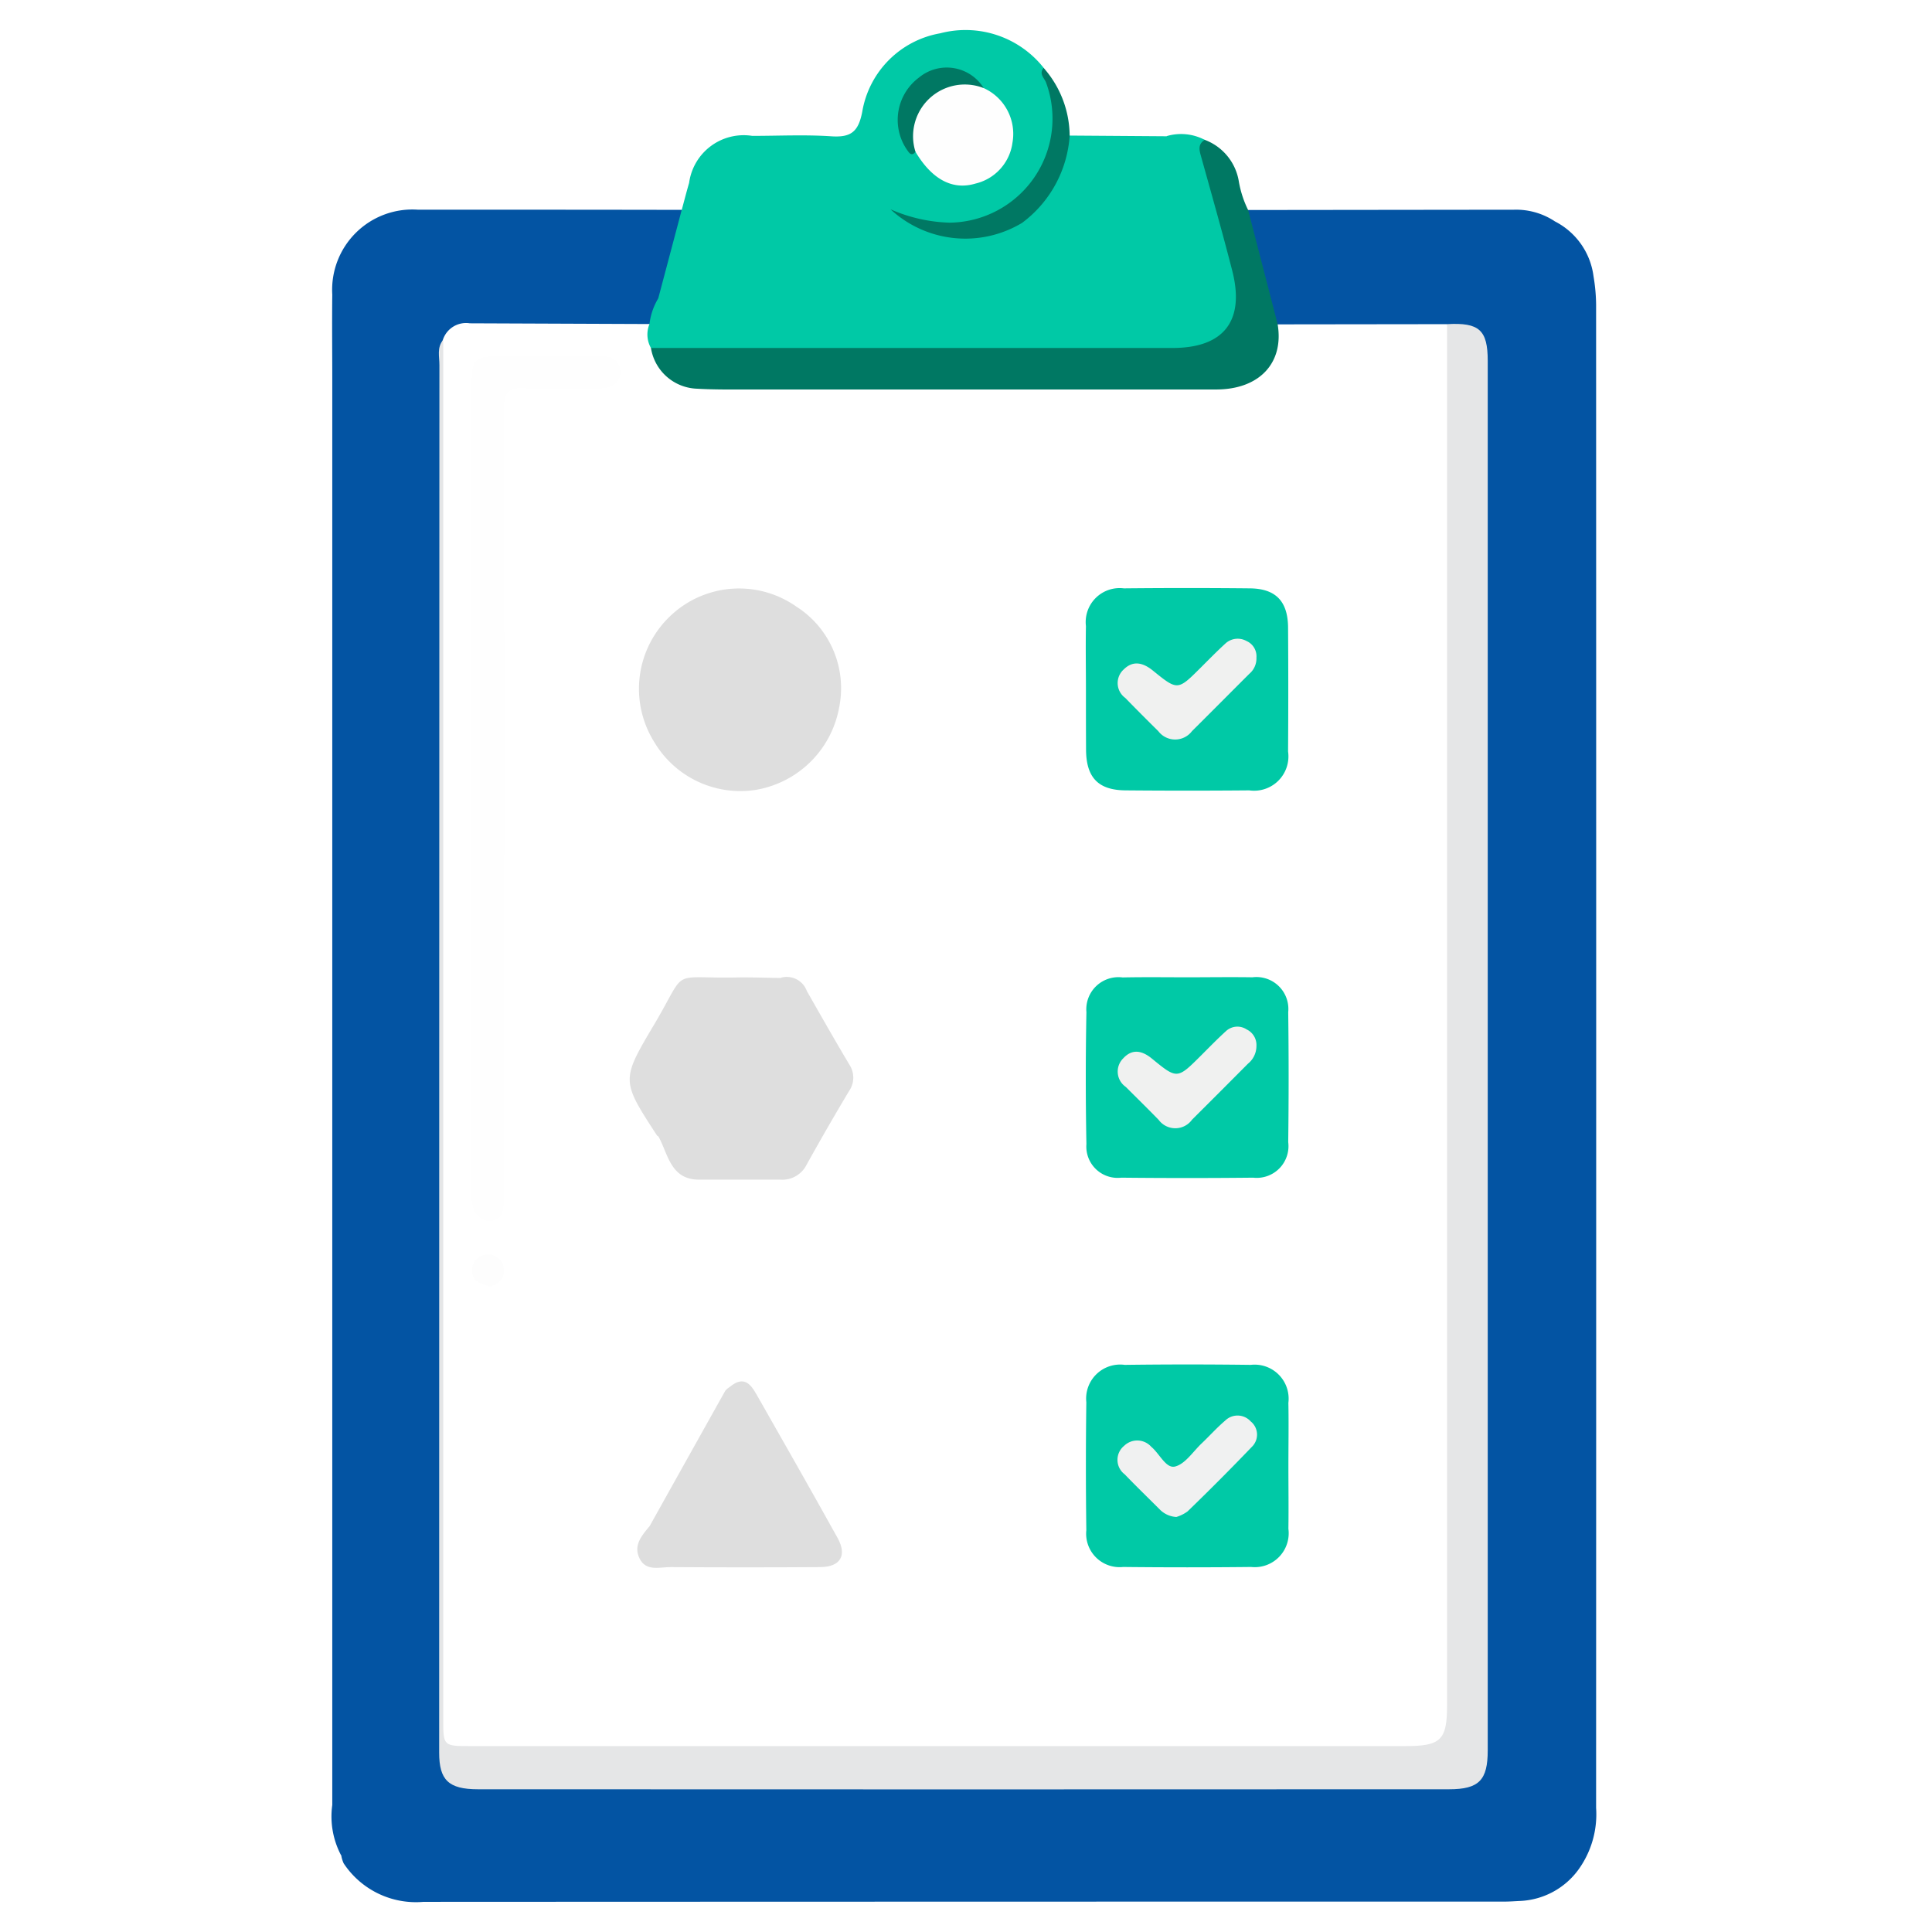 <svg xmlns="http://www.w3.org/2000/svg" width="64" height="64" viewBox="0 0 64 64">
    <g data-name="Group 8648">
        <path data-name="Rectangle 8307" style="fill:#fff" d="M0 0h64v64H0z"/>
        <g data-name="Group 8647">
            <path data-name="Path 41562" d="m-1455.748 54.2 8.812-.01a2.328 2.328 0 0 1 1.33.374 2.632 2.632 0 0 1 .167 1.122v50.329a2.858 2.858 0 0 1-3.154 3.051q-12.078.015-24.155 0h-11.64a1.854 1.854 0 0 1-1.4-.349 2.754 2.754 0 0 1-.3-1.682V59.824c0-.941-.011-1.883 0-2.825a2.659 2.659 0 0 1 2.832-2.81c2.914 0 5.828 0 8.743.006.18.239.04.476-.018.7-.2.76-.437 1.507-.629 2.268-.135.309-.137.686-.464.9a4.4 4.4 0 0 1-1.455.1c-1.356.011-2.712 0-4.068 0a1.048 1.048 0 0 0-1.08.5 1.576 1.576 0 0 0-.128.854v45.164c0 .224.016.447.036.671a.964.964 0 0 0 .948.951 6.59 6.59 0 0 0 .873.039h30.558c1.772 0 1.911-.145 1.911-1.914v-45.03c-.024-.971-.146-1.108-1.106-1.239-1.632.03-3.264.009-4.9.011a1.845 1.845 0 0 1-.661-.088.511.511 0 0 1-.285-.351q-.458-1.473-.85-2.965a.545.545 0 0 1 .083-.566z" transform="translate(1497.095 -47.243)" style="fill:#0354a3"/>
            <path data-name="Path 41563" d="M-1484.385 110.426a9 9 0 0 0 2.135.132c11.707 0 23.414-.019 35.12.024a2.932 2.932 0 0 0 2.908-2.886q-.079-25.2-.024-50.393a2.19 2.19 0 0 1 .042-1.032 2.381 2.381 0 0 1 1.3 1.832 5.9 5.9 0 0 1 .085.934q.006 24.9 0 49.8a3.128 3.128 0 0 1-.571 2.024 2.527 2.527 0 0 1-1.935 1.057c-.179.008-.358.022-.537.022q-17.9 0-35.8.008a2.869 2.869 0 0 1-2.645-1.274 1.044 1.044 0 0 1-.078-.248z" transform="translate(1495.692 -48.947)" style="fill:#0354a3"/>
            <path data-name="Path 41564" d="m-1426.213 30.016.778-2.932c.082-.3.158-.6.246-.9a1.825 1.825 0 0 1 2.091-1.556c.872 0 1.747-.044 2.615.014.646.043.9-.139 1.029-.812a3.174 3.174 0 0 1 2.583-2.6 3.3 3.3 0 0 1 3.427 1.145 3.54 3.54 0 0 1-.182 3.742 3.6 3.6 0 0 1-4.322 1.29 3.9 3.9 0 0 0 2.05.441 3.115 3.115 0 0 0 2.965-2.384c.08-.3.071-.631.35-.846l3.21.023c.054.039.126.066.151.13a11.394 11.394 0 0 1 .982 3.949 1.859 1.859 0 0 1-1.585 1.749 3.785 3.785 0 0 1-.737.049h-14.658a2.57 2.57 0 0 1-.669-.047c-.225-.061-.45-.137-.324-.455z" transform="translate(1448.017 -20.127)" style="fill:#00c9a6"/>
            <path data-name="Path 41565" d="m-1408.033 43.634.978 3.783c.31.237.251.545.161.855a1.967 1.967 0 0 1-2 1.477c-2.036.022-4.073.007-6.11.007h-10.877a2.027 2.027 0 0 1-1.731-.708.845.845 0 0 1-.258-.854 1.63 1.63 0 0 1 1.162-.2q7.738-.01 15.476 0h.74c1.427-.034 2.044-.79 1.757-2.2-.225-1.1-.587-2.164-.886-3.244a2.771 2.771 0 0 1-.164-.787c0-.2-.049-.483.313-.457a1.773 1.773 0 0 1 1.131 1.386 3.48 3.48 0 0 0 .308.942z" transform="translate(1449.38 -36.674)" style="fill:#007863"/>
            <path data-name="Path 41566" d="M-1410.371 40.423c-.251.159-.171.369-.109.593.347 1.246.7 2.489 1.021 3.742.424 1.663-.28 2.559-1.981 2.559h-17.275c-.4-.241-.368-.509-.049-.795a2.112 2.112 0 0 1 .289-.845c.045.315.282.292.509.292 5.2 0 10.4.007 15.594-.006a1.771 1.771 0 0 0 1.627-2.371c-.273-1.1-.591-2.195-.89-3.292a1.686 1.686 0 0 1 1.264.123z" transform="translate(1450.279 -35.79)" style="fill:#00c9a6"/>
            <path data-name="Path 41567" d="M-1377.345 30.3a3.924 3.924 0 0 1-1.579 2.891 3.647 3.647 0 0 1-4.355-.451 5.219 5.219 0 0 0 1.952.442 3.447 3.447 0 0 0 3.2-4.641c-.057-.152-.247-.292-.079-.484a3.435 3.435 0 0 1 .861 2.243z" transform="translate(1412.779 -25.806)" style="fill:#007863"/>
            <path data-name="Path 41568" d="M-1459.149 75.136a.91.91 0 0 0 .049.795 1.6 1.6 0 0 0 1.518 1.347c.6.035 1.209.026 1.813.026h15.39c1.436 0 2.252-.88 2.039-2.157l5.611-.007a1.57 1.57 0 0 1 .218 1.158q.009 8.478 0 16.956v27.116c0 1.872-.22 2.094-2.084 2.094h-30.077c-1.38 0-1.38 0-1.38-1.4V76.453a1.716 1.716 0 0 1 .061-.8.807.807 0 0 1 .889-.541z" transform="translate(1480.664 -64.402)" style="fill:#fff"/>
            <path data-name="Path 41569" d="M-1466.287 75.721v45.691c0 .894 0 .894.918.894h30.954c1.174 0 1.381-.2 1.381-1.346V75.202c1.065-.06 1.347.193 1.347 1.216v46.03c0 .982-.285 1.288-1.28 1.288q-16.084.008-32.168 0c-.98 0-1.287-.309-1.287-1.213q0-22.982.008-45.963c.002-.281-.091-.586.127-.839z" transform="translate(1480.97 -64.464)" style="fill:#e5e6e7"/>
            <path data-name="Path 41570" d="M-1377.334 30.671a1.664 1.664 0 0 1 .951 1.809 1.609 1.609 0 0 1-1.221 1.352c-.763.231-1.449-.137-1.993-1.054a1.434 1.434 0 0 1 .338-1.848 1.478 1.478 0 0 1 1.925-.259z" transform="translate(1409.922 -27.752)" style="fill:#fefefe"/>
            <path data-name="Path 41571" d="M-1379.141 28.654a1.713 1.713 0 0 0-2.263 2.106c-.059.091-.134.115-.211.031a1.749 1.749 0 0 1 .327-2.486 1.443 1.443 0 0 1 2.147.349z" transform="translate(1411.729 -25.735)" style="fill:#007863"/>
            <path data-name="Path 41572" d="M-1340.613 270.124c0 .7.01 1.391 0 2.086a1.124 1.124 0 0 1-1.236 1.265q-2.12.023-4.239 0a1.108 1.108 0 0 1-1.219-1.218q-.028-2.119 0-4.239a1.127 1.127 0 0 1 1.273-1.238q2.086-.027 4.172 0a1.127 1.127 0 0 1 1.248 1.259c.014.694.001 1.39.001 2.085z" transform="translate(1383.293 -221.567)" style="fill:#00c9a6"/>
            <path data-name="Path 41573" d="M-1347.3 127.172c0-.7-.013-1.391 0-2.086a1.125 1.125 0 0 1 1.256-1.251q2.086-.021 4.172 0c.859.008 1.262.426 1.268 1.3q.014 2.052 0 4.105a1.136 1.136 0 0 1-1.285 1.287q-2.052.018-4.1 0c-.9-.007-1.3-.422-1.307-1.339-.004-.669-.004-1.343-.004-2.016z" transform="translate(1383.273 -104.345)" style="fill:#00c9a6"/>
            <path data-name="Path 41574" d="M-1343.963 195.473c.718 0 1.435-.011 2.153 0a1.058 1.058 0 0 1 1.185 1.154q.027 2.152 0 4.306a1.051 1.051 0 0 1-1.159 1.178q-2.186.023-4.373 0a1.037 1.037 0 0 1-1.153-1.111q-.042-2.186 0-4.373a1.065 1.065 0 0 1 1.2-1.149c.71-.015 1.43-.005 2.147-.005z" transform="translate(1383.299 -163.099)" style="fill:#00c9a6"/>
            <path data-name="Path 41575" d="M-1460.41 95.369V82.116c0-.954.068-1.02 1.046-1.02 1.054 0 2.108.013 3.162-.007.4-.007.7.124.716.521.013.413-.328.554-.7.558-.83.009-1.661.038-2.489-.008-.556-.031-.671.182-.669.694q.023 8.678.01 17.357v8.611a2.193 2.193 0 0 1-.052.6.432.432 0 0 1-.39.327.57.57 0 0 1-.539-.333 1.538 1.538 0 0 1-.093-.791q-.003-6.625-.002-13.256z" transform="translate(1476.035 -69.299)" style="fill:#fefefe"/>
            <path data-name="Path 41576" d="M-1430.344 200.751c-.018-.013-.042-.023-.053-.04-1.175-1.807-1.193-1.818-.1-3.655 1.141-1.921.472-1.534 2.721-1.574.493-.009.986.01 1.479.017a3.664 3.664 0 0 1 1.162 1.76.884.884 0 0 1-.143.77c-.42.793-.892 1.555-1.351 2.325a.987.987 0 0 1-.8.555 25.9 25.9 0 0 1-2.554 0 .619.619 0 0 1-.361-.158z" transform="translate(1452.158 -163.102)" style="fill:#dedede"/>
            <path data-name="Path 41577" d="M-1429.05 129a3.322 3.322 0 0 1 .553-4.213 3.3 3.3 0 0 1 4.19-.254 4.426 4.426 0 0 1 .137 2.24 3.617 3.617 0 0 1-4.086 2.574 3.958 3.958 0 0 1-.794-.347z" transform="translate(1450.73 -104.408)" style="fill:#dedede"/>
            <path data-name="Path 41578" d="M-1425.992 200.706c.915 0 1.83-.011 2.744 0a.773.773 0 0 0 .768-.416q.708-1.247 1.444-2.478a.761.761 0 0 0-.029-.871c-.3-.493-.589-.994-.883-1.492a.707.707 0 0 1 .87.437c.464.815.928 1.63 1.407 2.436a.778.778 0 0 1-.008.876 87.879 87.879 0 0 0-1.405 2.437.9.9 0 0 1-.873.5h-2.684c-.952.002-1.028-.835-1.351-1.429z" transform="translate(1447.806 -163.057)" style="fill:#dedede"/>
            <path data-name="Path 41579" d="M-1427.621 275.236q1.245-2.232 2.493-4.461c.049-.087.159-.14.24-.209.292.074.417.315.554.548.554.945 1.084 1.9 1.614 2.862.5.907.211 1.44-.8 1.461-1.14.024-2.28.012-3.421 0a.778.778 0 0 1-.68-.201z" transform="translate(1449.142 -224.683)" style="fill:#dedede"/>
            <path data-name="Path 41580" d="M-1426.737 131.882a6.782 6.782 0 0 0 2.2.169 3.426 3.426 0 0 0 2.511-4.039c-.059-.195-.244-.416.034-.6a3.207 3.207 0 0 1 1.37 3.327 3.377 3.377 0 0 1-2.8 2.722 3.318 3.318 0 0 1-3.315-1.579z" transform="translate(1448.417 -107.289)" style="fill:#dedede"/>
            <path data-name="Path 41581" d="M-1429.484 274.677c1.43.005 2.86.022 4.289.012.67 0 .892-.372.565-.966-.688-1.249-1.412-2.479-2.121-3.716.4-.286.617-.022.793.286.906 1.59 1.812 3.179 2.7 4.779.321.579.09.959-.569.964q-2.483.017-4.967 0c-.362 0-.811.151-1.025-.286s.074-.761.335-1.073z" transform="translate(1451.005 -224.124)" style="fill:#dedede"/>
            <path data-name="Path 41582" d="M-1459.722 247.619c-.274-.1-.595-.153-.587-.536a.494.494 0 0 1 .506-.52.493.493 0 0 1 .542.483c.032.315-.165.49-.461.573z" transform="translate(1475.948 -204.999)" style="fill:#fdfdfd"/>
            <path data-name="Path 41583" d="M-1339.548 279.53a.839.839 0 0 1-.525-.225c-.4-.4-.8-.787-1.186-1.188a.6.6 0 0 1-.019-.944.622.622 0 0 1 .9.033c.272.224.486.726.785.653.339-.083.6-.5.889-.772.259-.246.5-.517.771-.747a.585.585 0 0 1 .847.023.562.562 0 0 1 .041.842 79.629 79.629 0 0 1-2.131 2.14 1.237 1.237 0 0 1-.372.185z" transform="translate(1378.516 -229.278)" style="fill:#f0f1f1"/>
            <path data-name="Path 41584" d="M-1336.892 133.855a.664.664 0 0 1-.235.535c-.635.634-1.267 1.271-1.9 1.9a.7.7 0 0 1-1.116 0 75.71 75.71 0 0 1-1.094-1.1.608.608 0 0 1-.047-.948c.313-.308.647-.214.962.042.821.666.822.663 1.587-.1.27-.269.537-.542.819-.8a.6.6 0 0 1 .693-.081.553.553 0 0 1 .331.552z" transform="translate(1378.513 -112.07)" style="fill:#f0f1f0"/>
            <path data-name="Path 41585" d="M-1336.872 205.247a.753.753 0 0 1-.28.586q-.923.929-1.852 1.854a.685.685 0 0 1-1.106.008c-.359-.369-.727-.73-1.092-1.094a.617.617 0 0 1-.081-.947c.3-.325.626-.254.949.011.838.687.84.682 1.632-.108.269-.269.535-.542.818-.8a.556.556 0 0 1 .686-.06.572.572 0 0 1 .326.55z" transform="translate(1378.493 -170.597)" style="fill:#f0f1f0"/>
        </g>
    </g>
</svg>
